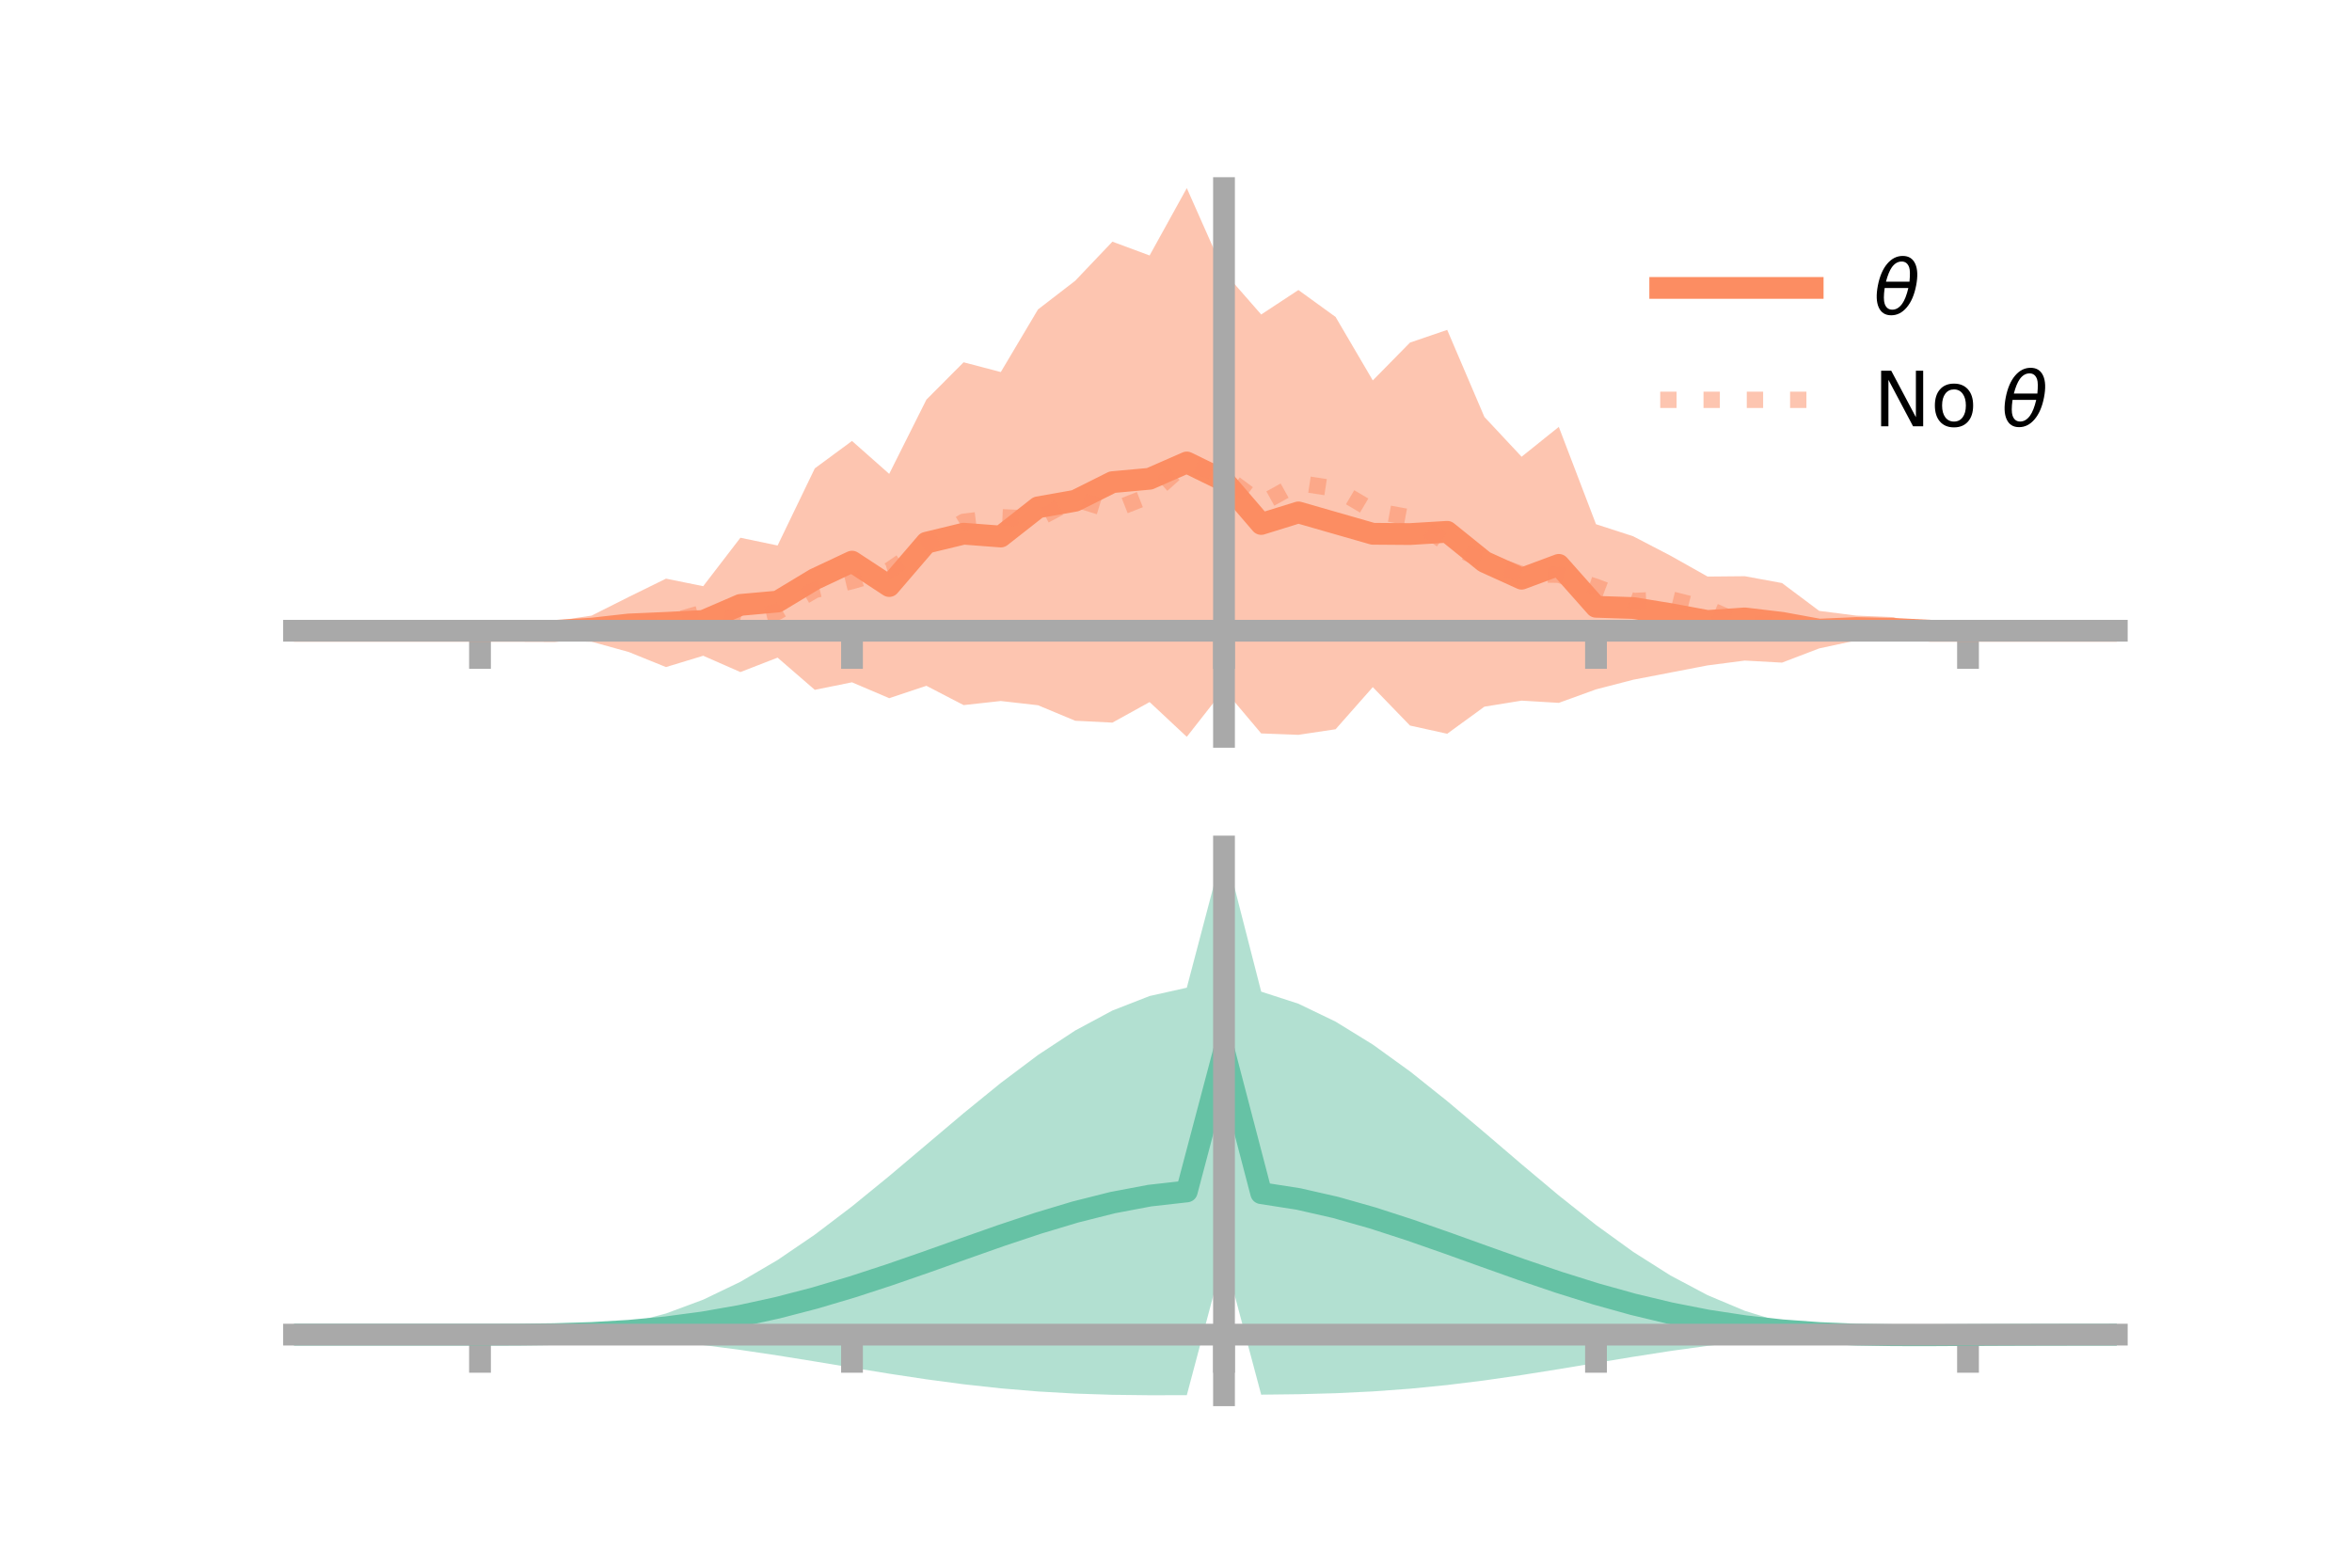 <?xml version="1.0" encoding="utf-8" standalone="no"?>
<!DOCTYPE svg PUBLIC "-//W3C//DTD SVG 1.1//EN"
  "http://www.w3.org/Graphics/SVG/1.1/DTD/svg11.dtd">
<!-- Created with matplotlib (https://matplotlib.org/) -->
<svg height="144pt" version="1.1" viewBox="0 0 216 144" width="216pt" xmlns="http://www.w3.org/2000/svg" xmlns:xlink="http://www.w3.org/1999/xlink">
 <defs>
  <style type="text/css">*{stroke-linecap:butt;stroke-linejoin:round;}</style>
 </defs>
 <g id="figure_1">
  <g id="patch_1">
   <path d="M 0 144 
L 216 144 
L 216 0 
L 0 0 
z
" style="fill:none;"/>
  </g>
  <g id="axes_1">
   <g id="patch_2">
    <path d="M 27 67.68 
L 194.4 67.68 
L 194.4 17.28 
L 27 17.28 
z
" style="fill:none;"/>
   </g>
   <g id="PolyCollection_1">
    <path clip-path="url(#p13f81859fc)" d="M 27 57.937 
L 27 57.937 
L 30.416 57.937 
L 33.833 57.937 
L 37.249 57.937 
L 40.665 57.937 
L 44.082 57.937 
L 47.498 57.936 
L 50.914 57.061 
L 54.331 56.546 
L 57.747 54.831 
L 61.163 53.151 
L 64.58 53.844 
L 67.996 49.394 
L 71.412 50.107 
L 74.829 43.023 
L 78.245 40.504 
L 81.661 43.527 
L 85.078 36.708 
L 88.494 33.278 
L 91.91 34.175 
L 95.327 28.423 
L 98.743 25.79 
L 102.159 22.199 
L 105.576 23.466 
L 108.992 17.28 
L 112.408 24.983 
L 115.824 28.888 
L 119.241 26.64 
L 122.657 29.115 
L 126.073 34.943 
L 129.49 31.467 
L 132.906 30.301 
L 136.322 38.298 
L 139.739 41.954 
L 143.155 39.212 
L 146.571 48.151 
L 149.988 49.261 
L 153.404 51.037 
L 156.82 52.96 
L 160.237 52.928 
L 163.653 53.556 
L 167.069 56.113 
L 170.486 56.548 
L 173.902 56.689 
L 177.318 57.937 
L 180.735 57.937 
L 184.151 57.937 
L 187.567 57.937 
L 190.984 57.937 
L 194.4 57.937 
L 194.4 57.937 
L 194.4 57.937 
L 190.984 57.937 
L 187.567 57.937 
L 184.151 57.937 
L 180.735 57.937 
L 177.318 57.937 
L 173.902 58.839 
L 170.486 58.823 
L 167.069 59.56 
L 163.653 60.865 
L 160.237 60.677 
L 156.82 61.12 
L 153.404 61.778 
L 149.988 62.438 
L 146.571 63.323 
L 143.155 64.561 
L 139.739 64.357 
L 136.322 64.911 
L 132.906 67.399 
L 129.49 66.645 
L 126.073 63.116 
L 122.657 66.985 
L 119.241 67.497 
L 115.824 67.369 
L 112.408 63.321 
L 108.992 67.68 
L 105.576 64.488 
L 102.159 66.376 
L 98.743 66.204 
L 95.327 64.78 
L 91.91 64.391 
L 88.494 64.767 
L 85.078 62.994 
L 81.661 64.132 
L 78.245 62.673 
L 74.829 63.366 
L 71.412 60.407 
L 67.996 61.733 
L 64.58 60.234 
L 61.163 61.274 
L 57.747 59.892 
L 54.331 58.943 
L 50.914 58.835 
L 47.498 57.937 
L 44.082 57.937 
L 40.665 57.937 
L 37.249 57.937 
L 33.833 57.937 
L 30.416 57.937 
L 27 57.937 
z
" style="fill:#fc8d62;fill-opacity:0.5;"/>
   </g>
   <g id="matplotlib.axis_1">
    <g id="xtick_1">
     <g id="line2d_1">
      <defs>
       <path d="M 0 0 
L 0 3.5 
" id="m380b04a50c" style="stroke:#a9a9a9;stroke-width:2;"/>
      </defs>
      <g>
       <use style="fill:#a9a9a9;stroke:#a9a9a9;stroke-width:2;" x="44.082" xlink:href="#m380b04a50c" y="57.937"/>
      </g>
     </g>
    </g>
    <g id="xtick_2">
     <g id="line2d_2">
      <g>
       <use style="fill:#a9a9a9;stroke:#a9a9a9;stroke-width:2;" x="78.245" xlink:href="#m380b04a50c" y="57.937"/>
      </g>
     </g>
    </g>
    <g id="xtick_3">
     <g id="line2d_3">
      <g>
       <use style="fill:#a9a9a9;stroke:#a9a9a9;stroke-width:2;" x="112.408" xlink:href="#m380b04a50c" y="57.937"/>
      </g>
     </g>
    </g>
    <g id="xtick_4">
     <g id="line2d_4">
      <g>
       <use style="fill:#a9a9a9;stroke:#a9a9a9;stroke-width:2;" x="146.571" xlink:href="#m380b04a50c" y="57.937"/>
      </g>
     </g>
    </g>
    <g id="xtick_5">
     <g id="line2d_5">
      <g>
       <use style="fill:#a9a9a9;stroke:#a9a9a9;stroke-width:2;" x="180.735" xlink:href="#m380b04a50c" y="57.937"/>
      </g>
     </g>
    </g>
   </g>
   <g id="matplotlib.axis_2"/>
   <g id="line2d_6">
    <path clip-path="url(#p13f81859fc)" d="M 27 57.937 
L 30.416 57.937 
L 33.833 57.937 
L 37.249 57.937 
L 40.665 57.937 
L 44.082 57.937 
L 47.498 57.937 
L 50.914 57.948 
L 54.331 57.745 
L 57.747 57.361 
L 61.163 57.213 
L 64.58 57.039 
L 67.996 55.564 
L 71.412 55.257 
L 74.829 53.195 
L 78.245 51.589 
L 81.661 53.83 
L 85.078 49.851 
L 88.494 49.023 
L 91.91 49.283 
L 95.327 46.602 
L 98.743 45.997 
L 102.159 44.288 
L 105.576 43.977 
L 108.992 42.48 
L 112.408 44.152 
L 115.824 48.129 
L 119.241 47.068 
L 122.657 48.05 
L 126.073 49.03 
L 129.49 49.056 
L 132.906 48.85 
L 136.322 51.604 
L 139.739 53.156 
L 143.155 51.886 
L 146.571 55.737 
L 149.988 55.849 
L 153.404 56.407 
L 156.82 57.04 
L 160.237 56.803 
L 163.653 57.21 
L 167.069 57.836 
L 170.486 57.686 
L 173.902 57.764 
L 177.318 57.937 
L 180.735 57.937 
L 184.151 57.937 
L 187.567 57.937 
L 190.984 57.937 
L 194.4 57.937 
" style="fill:none;stroke:#fc8d62;stroke-linecap:square;stroke-width:2;"/>
   </g>
   <g id="line2d_7">
    <path clip-path="url(#p13f81859fc)" d="M 27 57.937 
L 30.416 57.937 
L 33.833 57.937 
L 37.249 57.937 
L 40.665 57.937 
L 44.082 57.937 
L 47.498 57.955 
L 50.914 57.926 
L 54.331 57.824 
L 57.747 57.204 
L 61.163 57.25 
L 64.58 56.266 
L 67.996 57.021 
L 71.412 56.199 
L 74.829 54.196 
L 78.245 53.374 
L 81.661 52.387 
L 85.078 50.031 
L 88.494 47.931 
L 91.91 47.509 
L 95.327 47.664 
L 98.743 45.839 
L 102.159 46.888 
L 105.576 45.537 
L 108.992 42.48 
L 112.408 43.712 
L 115.824 46.26 
L 119.241 44.364 
L 122.657 44.886 
L 126.073 46.905 
L 129.49 47.53 
L 132.906 49.937 
L 136.322 51.529 
L 139.739 52.737 
L 143.155 52.793 
L 146.571 53.903 
L 149.988 55.21 
L 153.404 55.036 
L 156.82 55.898 
L 160.237 57.371 
L 163.653 57.236 
L 167.069 58.086 
L 170.486 57.771 
L 173.902 57.853 
L 177.318 57.91 
L 180.735 57.937 
L 184.151 57.937 
L 187.567 57.937 
L 190.984 57.937 
L 194.4 57.937 
" style="fill:none;stroke:#fc8d62;stroke-dasharray:1.5,2.475;stroke-dashoffset:0;stroke-opacity:0.5;stroke-width:1.5;"/>
   </g>
   <g id="patch_3">
    <path d="M 112.408 67.68 
L 112.408 17.28 
" style="fill:none;stroke:#a9a9a9;stroke-linecap:square;stroke-linejoin:miter;stroke-width:2;"/>
   </g>
   <g id="patch_4">
    <path d="M 194.4 67.68 
L 194.4 17.28 
" style="fill:none;"/>
   </g>
   <g id="patch_5">
    <path d="M 27 57.937 
L 194.4 57.937 
" style="fill:none;stroke:#a9a9a9;stroke-linecap:square;stroke-linejoin:miter;stroke-width:2;"/>
   </g>
   <g id="patch_6">
    <path d="M 27 17.28 
L 194.4 17.28 
" style="fill:none;"/>
   </g>
   <g id="legend_1">
    <g id="line2d_8">
     <path d="M 152.47 26.449 
L 166.47 26.449 
" style="fill:none;stroke:#fc8d62;stroke-linecap:square;stroke-width:2;"/>
    </g>
    <g id="line2d_9"/>
    <g id="text_1">
     <!-- $\theta$ -->
     <g transform="translate(172.07 28.899)scale(0.07 -0.07)">
      <defs>
       <path d="M 45.516 34.672 
L 14.453 34.672 
Q 12.359 20.062 14.5 13.875 
Q 17.188 6.25 24.469 6.25 
Q 31.781 6.25 37.359 13.922 
Q 42.234 20.656 45.516 34.672 
z
M 47.016 42.969 
Q 48.344 56.844 46.625 61.719 
Q 43.953 69.438 36.766 69.438 
Q 29.297 69.438 23.828 61.812 
Q 19.531 55.672 16.156 42.969 
z
M 38.188 76.766 
Q 49.906 76.766 54.594 66.406 
Q 59.281 56.109 55.719 37.844 
Q 52.203 19.625 43.453 9.281 
Q 34.766 -1.125 23.047 -1.125 
Q 11.281 -1.125 6.641 9.281 
Q 2 19.625 5.516 37.844 
Q 9.078 56.109 17.719 66.406 
Q 26.422 76.766 38.188 76.766 
z
" id="DejaVuSans-Oblique-952"/>
      </defs>
      <use transform="translate(0 0.234)" xlink:href="#DejaVuSans-Oblique-952"/>
     </g>
    </g>
    <g id="line2d_10">
     <path d="M 152.47 36.724 
L 166.47 36.724 
" style="fill:none;stroke:#fc8d62;stroke-dasharray:1.5,2.475;stroke-dashoffset:0;stroke-opacity:0.5;stroke-width:1.5;"/>
    </g>
    <g id="line2d_11"/>
    <g id="text_2">
     <!-- No $\theta$ -->
     <g transform="translate(172.07 39.174)scale(0.07 -0.07)">
      <defs>
       <path d="M 9.812 72.906 
L 23.094 72.906 
L 55.422 11.922 
L 55.422 72.906 
L 64.984 72.906 
L 64.984 0 
L 51.703 0 
L 19.391 60.984 
L 19.391 0 
L 9.812 0 
z
" id="DejaVuSans-78"/>
       <path d="M 30.609 48.391 
Q 23.391 48.391 19.188 42.75 
Q 14.984 37.109 14.984 27.297 
Q 14.984 17.484 19.156 11.844 
Q 23.344 6.203 30.609 6.203 
Q 37.797 6.203 41.984 11.859 
Q 46.188 17.531 46.188 27.297 
Q 46.188 37.016 41.984 42.703 
Q 37.797 48.391 30.609 48.391 
z
M 30.609 56 
Q 42.328 56 49.016 48.375 
Q 55.719 40.766 55.719 27.297 
Q 55.719 13.875 49.016 6.219 
Q 42.328 -1.422 30.609 -1.422 
Q 18.844 -1.422 12.172 6.219 
Q 5.516 13.875 5.516 27.297 
Q 5.516 40.766 12.172 48.375 
Q 18.844 56 30.609 56 
z
" id="DejaVuSans-111"/>
       <path id="DejaVuSans-32"/>
      </defs>
      <use transform="translate(0 0.234)" xlink:href="#DejaVuSans-78"/>
      <use transform="translate(74.805 0.234)" xlink:href="#DejaVuSans-111"/>
      <use transform="translate(135.986 0.234)" xlink:href="#DejaVuSans-32"/>
      <use transform="translate(167.773 0.234)" xlink:href="#DejaVuSans-Oblique-952"/>
     </g>
    </g>
   </g>
  </g>
  <g id="axes_2">
   <g id="patch_7">
    <path d="M 27 128.16 
L 194.4 128.16 
L 194.4 77.76 
L 27 77.76 
z
" style="fill:none;"/>
   </g>
   <g id="PolyCollection_2">
    <path clip-path="url(#pc2aca44117)" d="M 27 122.598 
L 27 122.592 
L 30.416 122.593 
L 33.833 122.594 
L 37.249 122.594 
L 40.665 122.594 
L 44.082 122.594 
L 47.498 122.577 
L 50.914 122.456 
L 54.331 122.143 
L 57.747 121.56 
L 61.163 120.651 
L 64.58 119.381 
L 67.996 117.739 
L 71.412 115.737 
L 74.829 113.409 
L 78.245 110.814 
L 81.661 108.027 
L 85.078 105.141 
L 88.494 102.254 
L 91.91 99.474 
L 95.327 96.907 
L 98.743 94.658 
L 102.159 92.824 
L 105.576 91.49 
L 108.992 90.726 
L 112.408 77.76 
L 115.824 91.088 
L 119.241 92.196 
L 122.657 93.843 
L 126.073 95.947 
L 129.49 98.414 
L 132.906 101.14 
L 136.322 104.019 
L 139.739 106.943 
L 143.155 109.809 
L 146.571 112.519 
L 149.988 114.991 
L 153.404 117.156 
L 156.82 118.969 
L 160.237 120.405 
L 163.653 121.463 
L 167.069 122.161 
L 170.486 122.482 
L 173.902 122.499 
L 177.318 122.51 
L 180.735 122.536 
L 184.151 122.558 
L 187.567 122.573 
L 190.984 122.583 
L 194.4 122.589 
L 194.4 122.604 
L 194.4 122.604 
L 190.984 122.615 
L 187.567 122.637 
L 184.151 122.672 
L 180.735 122.726 
L 177.318 122.791 
L 173.902 122.794 
L 170.486 122.694 
L 167.069 122.731 
L 163.653 122.929 
L 160.237 123.23 
L 156.82 123.624 
L 153.404 124.096 
L 149.988 124.628 
L 146.571 125.193 
L 143.155 125.762 
L 139.739 126.306 
L 136.322 126.799 
L 132.906 127.221 
L 129.49 127.56 
L 126.073 127.809 
L 122.657 127.974 
L 119.241 128.066 
L 115.824 128.107 
L 112.408 115.302 
L 108.992 128.153 
L 105.576 128.16 
L 102.159 128.119 
L 98.743 128.008 
L 95.327 127.813 
L 91.91 127.527 
L 88.494 127.152 
L 85.078 126.697 
L 81.661 126.181 
L 78.245 125.625 
L 74.829 125.056 
L 71.412 124.505 
L 67.996 123.996 
L 64.58 123.553 
L 61.163 123.193 
L 57.747 122.922 
L 54.331 122.741 
L 50.914 122.64 
L 47.498 122.6 
L 44.082 122.594 
L 40.665 122.594 
L 37.249 122.594 
L 33.833 122.594 
L 30.416 122.595 
L 27 122.598 
z
" style="fill:#66c2a5;fill-opacity:0.5;"/>
   </g>
   <g id="matplotlib.axis_3">
    <g id="xtick_6">
     <g id="line2d_12">
      <g>
       <use style="fill:#a9a9a9;stroke:#a9a9a9;stroke-width:2;" x="44.082" xlink:href="#m380b04a50c" y="122.594"/>
      </g>
     </g>
    </g>
    <g id="xtick_7">
     <g id="line2d_13">
      <g>
       <use style="fill:#a9a9a9;stroke:#a9a9a9;stroke-width:2;" x="78.245" xlink:href="#m380b04a50c" y="122.594"/>
      </g>
     </g>
    </g>
    <g id="xtick_8">
     <g id="line2d_14">
      <g>
       <use style="fill:#a9a9a9;stroke:#a9a9a9;stroke-width:2;" x="112.408" xlink:href="#m380b04a50c" y="122.594"/>
      </g>
     </g>
    </g>
    <g id="xtick_9">
     <g id="line2d_15">
      <g>
       <use style="fill:#a9a9a9;stroke:#a9a9a9;stroke-width:2;" x="146.571" xlink:href="#m380b04a50c" y="122.594"/>
      </g>
     </g>
    </g>
    <g id="xtick_10">
     <g id="line2d_16">
      <g>
       <use style="fill:#a9a9a9;stroke:#a9a9a9;stroke-width:2;" x="180.735" xlink:href="#m380b04a50c" y="122.594"/>
      </g>
     </g>
    </g>
   </g>
   <g id="matplotlib.axis_4"/>
   <g id="line2d_17">
    <path clip-path="url(#pc2aca44117)" d="M 27 122.595 
L 30.416 122.594 
L 33.833 122.594 
L 37.249 122.594 
L 40.665 122.594 
L 44.082 122.594 
L 47.498 122.588 
L 50.914 122.548 
L 54.331 122.442 
L 57.747 122.241 
L 61.163 121.922 
L 64.58 121.467 
L 67.996 120.868 
L 71.412 120.121 
L 74.829 119.233 
L 78.245 118.219 
L 81.661 117.104 
L 85.078 115.919 
L 88.494 114.703 
L 91.91 113.5 
L 95.327 112.36 
L 98.743 111.333 
L 102.159 110.472 
L 105.576 109.825 
L 108.992 109.44 
L 112.408 96.531 
L 115.824 109.598 
L 119.241 110.131 
L 122.657 110.909 
L 126.073 111.878 
L 129.49 112.987 
L 132.906 114.181 
L 136.322 115.409 
L 139.739 116.624 
L 143.155 117.785 
L 146.571 118.856 
L 149.988 119.809 
L 153.404 120.626 
L 156.82 121.296 
L 160.237 121.817 
L 163.653 122.196 
L 167.069 122.446 
L 170.486 122.588 
L 173.902 122.646 
L 177.318 122.65 
L 180.735 122.631 
L 184.151 122.615 
L 187.567 122.605 
L 190.984 122.599 
L 194.4 122.596 
" style="fill:none;stroke:#66c2a5;stroke-linecap:square;stroke-width:2;"/>
   </g>
   <g id="patch_8">
    <path d="M 112.408 128.16 
L 112.408 77.76 
" style="fill:none;stroke:#a9a9a9;stroke-linecap:square;stroke-linejoin:miter;stroke-width:2;"/>
   </g>
   <g id="patch_9">
    <path d="M 194.4 128.16 
L 194.4 77.76 
" style="fill:none;"/>
   </g>
   <g id="patch_10">
    <path d="M 27 122.594 
L 194.4 122.594 
" style="fill:none;stroke:#a9a9a9;stroke-linecap:square;stroke-linejoin:miter;stroke-width:2;"/>
   </g>
   <g id="patch_11">
    <path d="M 27 77.76 
L 194.4 77.76 
" style="fill:none;"/>
   </g>
  </g>
 </g>
 <defs>
  <clipPath id="p13f81859fc">
   <rect height="50.4" width="167.4" x="27" y="17.28"/>
  </clipPath>
  <clipPath id="pc2aca44117">
   <rect height="50.4" width="167.4" x="27" y="77.76"/>
  </clipPath>
 </defs>
</svg>
